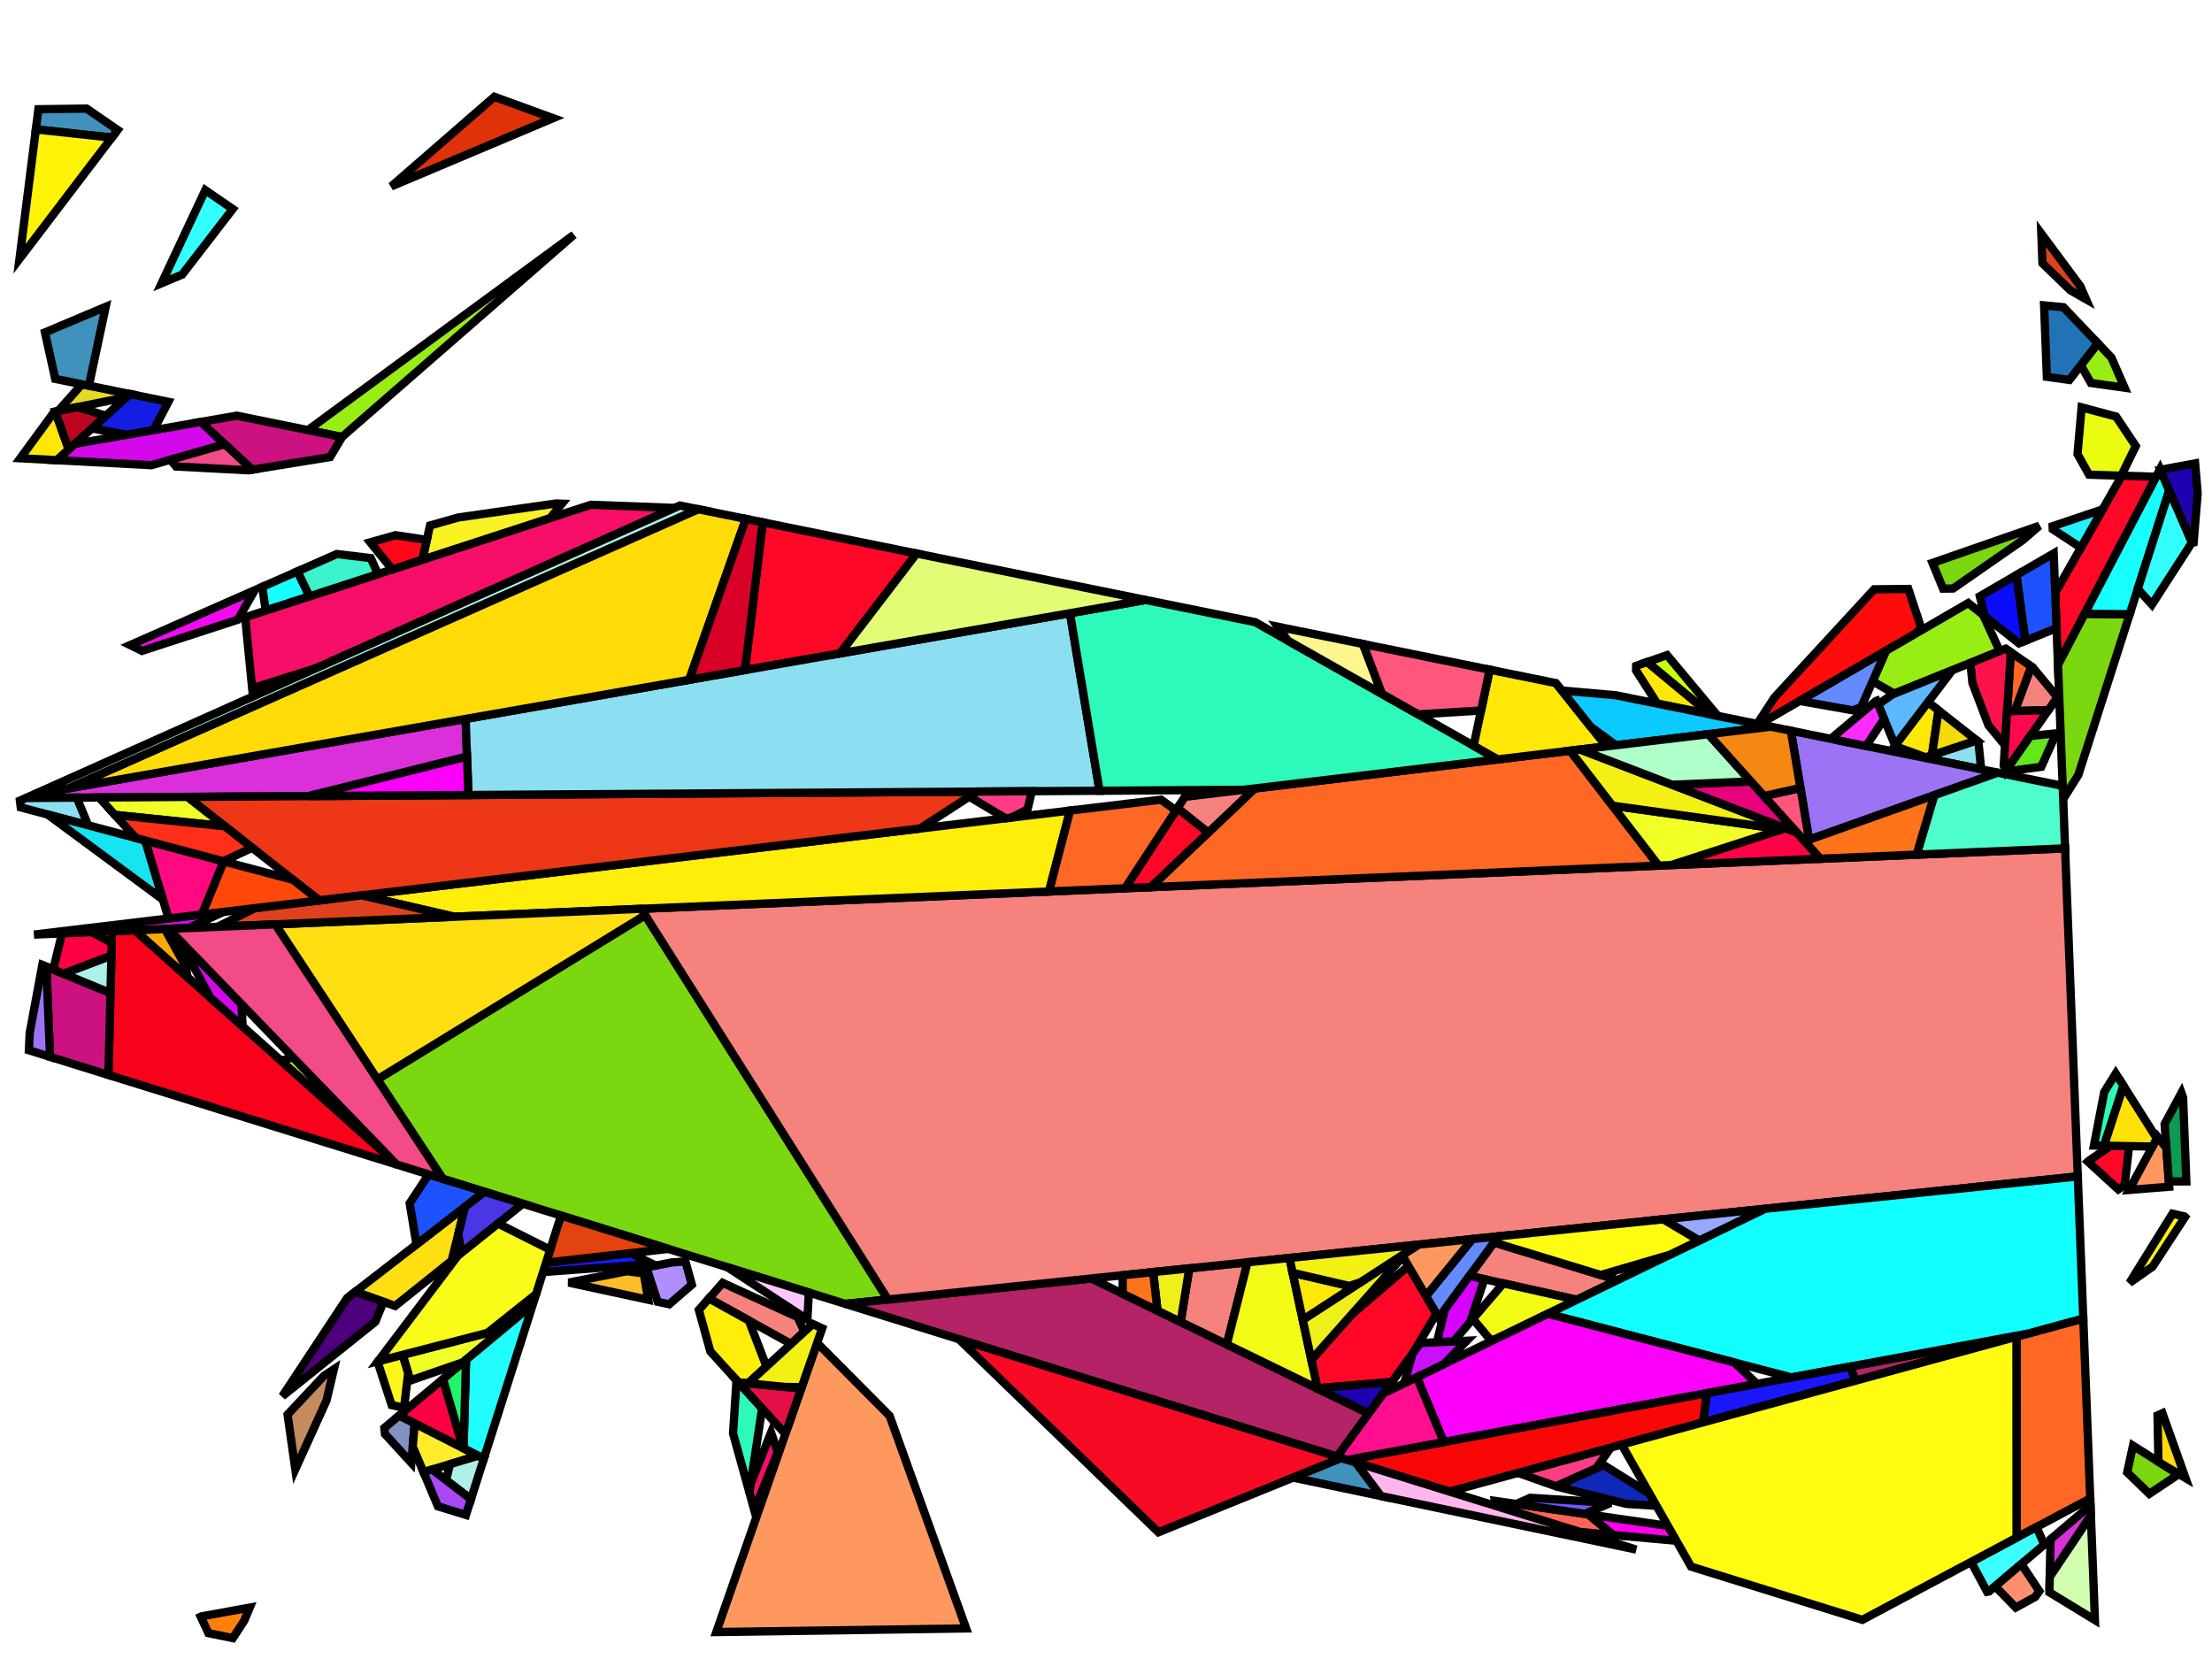 <?xml version="1.0" encoding="iso-8859-1" standalone="no"?>
<!DOCTYPE svg PUBLIC "-//W3C//DTD SVG 1.0//EN" "http://www.w3.org/TR/2001/REC-SVG-20010904/DTD/svg10.dtd">
<svg xmlns="http://www.w3.org/2000/svg" width="800" height="600">
<path style="fill:rgb(0, 0, 0);fill-opacity:0.0;fill-rule:evenodd;stroke:rgb(0, 0, 0);stroke-width:0.0;" d="M 0, 600 L 800, 600 L 800, 0 L 0, 0 z "/>
<path style="fill:rgb(123, 215, 15);fill-opacity:1.0;fill-rule:evenodd;stroke:rgb(0, 0, 0);stroke-width:3.0;" d="M 770.228, 222.147 L 751.651, 280.268 L 746.18, 289.013 L 744.299, 240.353 L 753.881, 221.997 z "/>
<path style="fill:rgb(123, 215, 15);fill-opacity:1.0;fill-rule:evenodd;stroke:rgb(0, 0, 0);stroke-width:3.0;" d="M 321.149, 469.983 L 305.748, 471.576 L 160.152, 426.347 L 136.476, 390.378 L 233.342, 330.966 z "/>
<path style="fill:rgb(123, 215, 15);fill-opacity:1.0;fill-rule:evenodd;stroke:rgb(0, 0, 0);stroke-width:3.0;" d="M 787.865, 533.233 L 777.33, 540.261 L 769.332, 532.511 L 771.426, 522.836 z "/>
<path style="fill:rgb(123, 215, 15);fill-opacity:1.0;fill-rule:evenodd;stroke:rgb(0, 0, 0);stroke-width:3.0;" d="M 731.621, 195.295 L 706.374, 212.844 L 702.731, 212.881 L 698.903, 203.587 L 737.523, 190.17 z "/>
<path style="fill:rgb(179, 35, 102);fill-opacity:1.0;fill-rule:evenodd;stroke:rgb(0, 0, 0);stroke-width:3.0;" d="M 702.417, 490.785 L 671.151, 499.326 L 668.995, 494.267 L 701.212, 488.284 z "/>
<path style="fill:rgb(179, 35, 102);fill-opacity:1.0;fill-rule:evenodd;stroke:rgb(0, 0, 0);stroke-width:3.0;" d="M 495.026, 511.206 L 483.593, 526.825 L 305.748, 471.576 L 394.704, 462.374 z "/>
<path style="fill:rgb(246, 130, 126);fill-opacity:1.0;fill-rule:evenodd;stroke:rgb(0, 0, 0);stroke-width:3.0;" d="M 584.975, 462.968 L 570.279, 470.082 L 531.457, 461.437 L 540.305, 449.35 z "/>
<path style="fill:rgb(246, 130, 126);fill-opacity:1.0;fill-rule:evenodd;stroke:rgb(0, 0, 0);stroke-width:3.0;" d="M 443.689, 486.218 L 426.991, 478.09 L 430.13, 458.709 L 451.182, 456.532 z "/>
<path style="fill:rgb(246, 130, 126);fill-opacity:1.0;fill-rule:evenodd;stroke:rgb(0, 0, 0);stroke-width:3.0;" d="M 288.466, 476.346 L 290.905, 481.631 L 286.095, 486.044 L 256.394, 469.6 L 261.357, 463.972 z "/>
<path style="fill:rgb(246, 130, 126);fill-opacity:1.0;fill-rule:evenodd;stroke:rgb(0, 0, 0);stroke-width:3.0;" d="M 436.99, 301.168 L 425.845, 292.277 L 428.524, 288.182 L 453.869, 285.149 z "/>
<path style="fill:rgb(246, 130, 126);fill-opacity:1.0;fill-rule:evenodd;stroke:rgb(0, 0, 0);stroke-width:3.0;" d="M 735.17, 241.404 L 744.089, 252.155 L 740.824, 256.819 L 728.639, 257.172 L 734.615, 241.019 z "/>
<path style="fill:rgb(246, 130, 126);fill-opacity:1.0;fill-rule:evenodd;stroke:rgb(0, 0, 0);stroke-width:3.0;" d="M 751.458, 425.468 L 321.149, 469.983 L 231.899, 328.681 L 746.869, 306.816 z "/>
<path style="fill:rgb(255, 11, 11);fill-opacity:1.0;fill-rule:evenodd;stroke:rgb(0, 0, 0);stroke-width:3.0;" d="M 694.871, 227.202 L 692.279, 229.452 L 636.288, 261.971 L 635.526, 261.816 L 641.72, 252.291 L 677.818, 213.133 L 690.167, 213.008 z "/>
<path style="fill:rgb(23, 255, 255);fill-opacity:1.0;fill-rule:evenodd;stroke:rgb(0, 0, 0);stroke-width:3.0;" d="M 111.935, 215.686 L 96.089, 220.842 L 94.872, 212.24 L 107.589, 206.637 z "/>
<path style="fill:rgb(23, 255, 255);fill-opacity:1.0;fill-rule:evenodd;stroke:rgb(0, 0, 0);stroke-width:3.0;" d="M 784.552, 177.332 L 770.228, 222.147 L 753.881, 221.997 L 781.205, 169.652 z "/>
<path style="fill:rgb(255, 8, 40);fill-opacity:1.0;fill-rule:evenodd;stroke:rgb(0, 0, 0);stroke-width:3.0;" d="M 436.99, 301.168 L 416.25, 320.853 L 406.886, 321.251 L 425.845, 292.277 z "/>
<path style="fill:rgb(255, 8, 40);fill-opacity:1.0;fill-rule:evenodd;stroke:rgb(0, 0, 0);stroke-width:3.0;" d="M 770.01, 414.515 L 768.399, 428.671 L 766.097, 430.156 L 755.11, 420.111 L 755.419, 419.821 L 763.337, 414.4 z "/>
<path style="fill:rgb(255, 8, 40);fill-opacity:1.0;fill-rule:evenodd;stroke:rgb(0, 0, 0);stroke-width:3.0;" d="M 331.495, 200.18 L 303.835, 236.312 L 269.43, 242.329 L 275.863, 188.902 z "/>
<path style="fill:rgb(255, 8, 40);fill-opacity:1.0;fill-rule:evenodd;stroke:rgb(0, 0, 0);stroke-width:3.0;" d="M 519.489, 475.113 L 511.148, 489.182 L 503.37, 499.808 L 476.467, 502.086 L 474.263, 491.817 L 488.714, 475.543 L 509.361, 457.841 z "/>
<path style="fill:rgb(255, 8, 40);fill-opacity:1.0;fill-rule:evenodd;stroke:rgb(0, 0, 0);stroke-width:3.0;" d="M 779.757, 172.428 L 744.299, 240.353 L 743.296, 214.419 L 767.36, 172.045 z "/>
<path style="fill:rgb(152, 237, 21);fill-opacity:1.0;fill-rule:evenodd;stroke:rgb(0, 0, 0);stroke-width:3.0;" d="M 763.631, 129.322 L 768.378, 140.215 L 756.191, 138.508 L 752.555, 132.086 L 758.704, 124.15 z "/>
<path style="fill:rgb(152, 237, 21);fill-opacity:1.0;fill-rule:evenodd;stroke:rgb(0, 0, 0);stroke-width:3.0;" d="M 123.675, 158.05 L 111.362, 155.553 L 207.562, 84.909 z "/>
<path style="fill:rgb(152, 237, 21);fill-opacity:1.0;fill-rule:evenodd;stroke:rgb(0, 0, 0);stroke-width:3.0;" d="M 717.195, 222.35 L 723.227, 235.476 L 685.084, 250.875 L 677.245, 246.405 L 682.099, 235.364 L 711.835, 218.095 z "/>
<path style="fill:rgb(246, 14, 105);fill-opacity:1.0;fill-rule:evenodd;stroke:rgb(0, 0, 0);stroke-width:3.0;" d="M 281.28, 525.151 L 272.804, 546.184 L 271.027, 539.767 L 271.502, 536.622 L 278.866, 518.103 z "/>
<path style="fill:rgb(246, 14, 105);fill-opacity:1.0;fill-rule:evenodd;stroke:rgb(0, 0, 0);stroke-width:3.0;" d="M 243.939, 183.704 L 114.839, 241.435 L 91.195, 248.961 L 88.674, 223.255 L 213.725, 182.563 z "/>
<path style="fill:rgb(19, 30, 228);fill-opacity:1.0;fill-rule:evenodd;stroke:rgb(0, 0, 0);stroke-width:3.0;" d="M 60.892, 145.322 L 55.538, 155.572 L 45.907, 157.249 L 33.206, 154.96 L 46.981, 142.502 z "/>
<path style="fill:rgb(34, 115, 182);fill-opacity:1.0;fill-rule:evenodd;stroke:rgb(0, 0, 0);stroke-width:3.0;" d="M 746.282, 111.11 L 758.704, 124.15 L 748.421, 137.421 L 740.274, 136.28 L 739.275, 110.455 z "/>
<path style="fill:rgb(100, 138, 255);fill-opacity:1.0;fill-rule:evenodd;stroke:rgb(0, 0, 0);stroke-width:3.0;" d="M 520.36, 476.597 L 515.731, 468.704 L 532.488, 448.121 L 541.919, 447.145 z "/>
<path style="fill:rgb(100, 138, 255);fill-opacity:1.0;fill-rule:evenodd;stroke:rgb(0, 0, 0);stroke-width:3.0;" d="M 673.163, 255.688 L 670.133, 256.911 L 650.886, 253.492 L 682.099, 235.364 z "/>
<path style="fill:rgb(209, 255, 175);fill-opacity:1.0;fill-rule:evenodd;stroke:rgb(0, 0, 0);stroke-width:3.0;" d="M 757.663, 585.923 L 741.197, 575.88 L 741.317, 570.207 L 756.197, 548.002 z "/>
<path style="fill:rgb(220, 47, 220);fill-opacity:1.0;fill-rule:evenodd;stroke:rgb(0, 0, 0);stroke-width:3.0;" d="M 168.899, 273.638 L 111.72, 287.912 L 9.361, 288.601 L 12.247, 287.311 L 168.393, 260.001 z "/>
<path style="fill:rgb(220, 47, 220);fill-opacity:1.0;fill-rule:evenodd;stroke:rgb(0, 0, 0);stroke-width:3.0;" d="M 756.197, 548.002 L 741.317, 570.207 L 741.602, 556.694 L 756.058, 544.417 z "/>
<path style="fill:rgb(255, 237, 10);fill-opacity:1.0;fill-rule:evenodd;stroke:rgb(0, 0, 0);stroke-width:3.0;" d="M 270.827, 477.591 L 277.203, 494.201 L 270.539, 500.315 L 267.107, 499.987 L 256.903, 488.764 L 252.743, 473.741 L 256.394, 469.6 z "/>
<path style="fill:rgb(255, 237, 10);fill-opacity:1.0;fill-rule:evenodd;stroke:rgb(0, 0, 0);stroke-width:3.0;" d="M 379.397, 322.418 L 164.291, 331.552 L 130.812, 323.819 L 386.995, 293.154 z "/>
<path style="fill:rgb(237, 55, 22);fill-opacity:1.0;fill-rule:evenodd;stroke:rgb(0, 0, 0);stroke-width:3.0;" d="M 332.735, 299.649 L 115.463, 325.657 L 67.765, 288.208 L 353.391, 286.285 z "/>
<path style="fill:rgb(255, 223, 18);fill-opacity:1.0;fill-rule:evenodd;stroke:rgb(0, 0, 0);stroke-width:3.0;" d="M 233.342, 330.966 L 136.476, 390.378 L 99.562, 334.3 L 231.899, 328.681 z "/>
<path style="fill:rgb(255, 223, 18);fill-opacity:1.0;fill-rule:evenodd;stroke:rgb(0, 0, 0);stroke-width:3.0;" d="M 163.352, 455.941 L 142.892, 472.318 L 128.481, 467.18 L 168.188, 436.476 z "/>
<path style="fill:rgb(249, 0, 27);fill-opacity:1.0;fill-rule:evenodd;stroke:rgb(0, 0, 0);stroke-width:3.0;" d="M 141.719, 419.396 L 143.413, 421.147 L 39.202, 388.773 L 40.508, 336.807 L 48.828, 336.454 z "/>
<path style="fill:rgb(255, 152, 95);fill-opacity:1.0;fill-rule:evenodd;stroke:rgb(0, 0, 0);stroke-width:3.0;" d="M 515.731, 468.704 L 507.093, 453.973 L 512.997, 450.137 L 532.488, 448.121 z "/>
<path style="fill:rgb(255, 152, 95);fill-opacity:1.0;fill-rule:evenodd;stroke:rgb(0, 0, 0);stroke-width:3.0;" d="M 321.735, 512.047 L 349.42, 588.945 L 259.07, 590.256 L 295.524, 485.677 z "/>
<path style="fill:rgb(255, 152, 95);fill-opacity:1.0;fill-rule:evenodd;stroke:rgb(0, 0, 0);stroke-width:3.0;" d="M 783.504, 415.197 L 784.531, 429.194 L 770.023, 430.348 L 780.344, 411.206 z "/>
<path style="fill:rgb(243, 252, 22);fill-opacity:1.0;fill-rule:evenodd;stroke:rgb(0, 0, 0);stroke-width:3.0;" d="M 570.279, 470.082 L 540.69, 484.403 L 538.954, 484.489 L 532.674, 476.998 L 543.684, 464.159 z "/>
<path style="fill:rgb(243, 252, 22);fill-opacity:1.0;fill-rule:evenodd;stroke:rgb(0, 0, 0);stroke-width:3.0;" d="M 476.488, 502.182 L 443.689, 486.218 L 451.182, 456.532 L 466.353, 454.962 z "/>
<path style="fill:rgb(92, 184, 255);fill-opacity:1.0;fill-rule:evenodd;stroke:rgb(0, 0, 0);stroke-width:3.0;" d="M 685.409, 269.654 L 679.232, 254.778 L 684.388, 251.156 L 706.057, 242.408 z "/>
<path style="fill:rgb(140, 223, 240);fill-opacity:1.0;fill-rule:evenodd;stroke:rgb(0, 0, 0);stroke-width:3.0;" d="M 31.891, 298.483 L 7.503, 291.993 L 7.203, 289.566 L 9.361, 288.601 L 27.761, 288.477 z "/>
<path style="fill:rgb(140, 223, 240);fill-opacity:1.0;fill-rule:evenodd;stroke:rgb(0, 0, 0);stroke-width:3.0;" d="M 397.668, 285.987 L 169.415, 287.524 L 168.393, 260.001 L 386.971, 221.771 z "/>
<path style="fill:rgb(140, 223, 240);fill-opacity:1.0;fill-rule:evenodd;stroke:rgb(0, 0, 0);stroke-width:3.0;" d="M 715.514, 268.271 L 716.523, 278.237 L 695.895, 274.055 L 714.885, 267.776 z "/>
<path style="fill:rgb(223, 65, 30);fill-opacity:1.0;fill-rule:evenodd;stroke:rgb(0, 0, 0);stroke-width:3.0;" d="M 164.291, 331.552 L 78.663, 335.187 L 92.182, 328.444 L 130.812, 323.819 z "/>
<path style="fill:rgb(223, 65, 30);fill-opacity:1.0;fill-rule:evenodd;stroke:rgb(0, 0, 0);stroke-width:3.0;" d="M 752.394, 103.535 L 754.436, 108.221 L 748.772, 105.004 L 738.686, 95.223 L 738.271, 84.509 z "/>
<path style="fill:rgb(255, 103, 37);fill-opacity:1.0;fill-rule:evenodd;stroke:rgb(0, 0, 0);stroke-width:3.0;" d="M 425.31, 293.095 L 406.886, 321.251 L 379.397, 322.418 L 386.995, 293.154 L 419.895, 289.215 z "/>
<path style="fill:rgb(255, 103, 37);fill-opacity:1.0;fill-rule:evenodd;stroke:rgb(0, 0, 0);stroke-width:3.0;" d="M 755.962, 541.927 L 729.307, 556.128 L 729.278, 483.447 L 753.445, 476.846 z "/>
<path style="fill:rgb(255, 103, 37);fill-opacity:1.0;fill-rule:evenodd;stroke:rgb(0, 0, 0);stroke-width:3.0;" d="M 734.615, 241.019 L 728.639, 257.172 L 725.894, 257.252 L 727.224, 235.901 z "/>
<path style="fill:rgb(255, 103, 37);fill-opacity:1.0;fill-rule:evenodd;stroke:rgb(0, 0, 0);stroke-width:3.0;" d="M 599.869, 313.057 L 416.25, 320.853 L 453.869, 285.149 L 567.866, 271.503 z "/>
<path style="fill:rgb(45, 249, 187);fill-opacity:1.0;fill-rule:evenodd;stroke:rgb(0, 0, 0);stroke-width:3.0;" d="M 275.624, 509.353 L 271.027, 539.767 L 265.12, 518.436 L 266.371, 499.177 z "/>
<path style="fill:rgb(45, 249, 187);fill-opacity:1.0;fill-rule:evenodd;stroke:rgb(0, 0, 0);stroke-width:3.0;" d="M 767.989, 392.686 L 760.95, 414.358 L 757.301, 414.295 L 761.037, 394.906 L 765.186, 388.26 z "/>
<path style="fill:rgb(45, 249, 187);fill-opacity:1.0;fill-rule:evenodd;stroke:rgb(0, 0, 0);stroke-width:3.0;" d="M 453.927, 225.001 L 541.676, 274.638 L 449.798, 285.636 L 397.668, 285.987 L 386.971, 221.771 L 414.363, 216.98 z "/>
<path style="fill:rgb(78, 0, 124);fill-opacity:1.0;fill-rule:evenodd;stroke:rgb(0, 0, 0);stroke-width:3.0;" d="M 138.694, 470.821 L 135.747, 478.037 L 102.107, 504.964 L 125.55, 469.446 L 128.481, 467.18 z "/>
<path style="fill:rgb(212, 8, 234);fill-opacity:1.0;fill-rule:evenodd;stroke:rgb(0, 0, 0);stroke-width:3.0;" d="M 81.327, 160.665 L 54.739, 168.239 L 20.521, 166.432 L 27.043, 160.534 L 72.663, 152.589 z "/>
<path style="fill:rgb(212, 8, 234);fill-opacity:1.0;fill-rule:evenodd;stroke:rgb(0, 0, 0);stroke-width:3.0;" d="M 68.208, 335.631 L 12.309, 338.005 L 80.865, 329.798 z "/>
<path style="fill:rgb(212, 8, 234);fill-opacity:1.0;fill-rule:evenodd;stroke:rgb(0, 0, 0);stroke-width:3.0;" d="M 87.315, 363.144 L 87.757, 371.214 L 76.002, 360.717 L 64.824, 339.89 z "/>
<path style="fill:rgb(130, 146, 194);fill-opacity:1.0;fill-rule:evenodd;stroke:rgb(0, 0, 0);stroke-width:3.0;" d="M 149.993, 514.775 L 148.764, 529.056 L 139.222, 518.624 L 138.996, 516.43 L 144.401, 511.927 z "/>
<path style="fill:rgb(217, 1, 255);fill-opacity:1.0;fill-rule:evenodd;stroke:rgb(0, 0, 0);stroke-width:3.0;" d="M 536.849, 462.637 L 531.671, 478.167 L 525.689, 485.143 L 519.679, 485.439 L 522.545, 473.612 L 531.457, 461.437 z "/>
<path style="fill:rgb(204, 18, 128);fill-opacity:1.0;fill-rule:evenodd;stroke:rgb(0, 0, 0);stroke-width:3.0;" d="M 39.947, 359.141 L 39.202, 388.773 L 18.102, 382.218 L 16.764, 349.604 z "/>
<path style="fill:rgb(204, 18, 128);fill-opacity:1.0;fill-rule:evenodd;stroke:rgb(0, 0, 0);stroke-width:3.0;" d="M 123.703, 158.055 L 119.384, 165.292 L 91.193, 169.861 L 72.663, 152.589 L 85.615, 150.334 z "/>
<path style="fill:rgb(255, 0, 237);fill-opacity:1.0;fill-rule:evenodd;stroke:rgb(0, 0, 0);stroke-width:3.0;" d="M 603.217, 551.854 L 606.287, 557.252 L 583.37, 555.147 L 574.355, 547.686 z "/>
<path style="fill:rgb(16, 39, 184);fill-opacity:1.0;fill-rule:evenodd;stroke:rgb(0, 0, 0);stroke-width:3.0;" d="M 596.592, 540.21 L 599.087, 544.596 L 588.179, 543.904 L 565.096, 538.159 L 567.346, 535.449 L 579.92, 529.808 z "/>
<path style="fill:rgb(228, 15, 70);fill-opacity:1.0;fill-rule:evenodd;stroke:rgb(0, 0, 0);stroke-width:3.0;" d="M 289.78, 502.155 L 284.865, 516.254 L 283.954, 518.515 L 267.107, 499.987 z "/>
<path style="fill:rgb(61, 255, 255);fill-opacity:1.0;fill-rule:evenodd;stroke:rgb(0, 0, 0);stroke-width:3.0;" d="M 739.36, 558.599 L 719.389, 575.559 L 718.665, 575.688 L 712.879, 564.881 L 736.498, 552.297 z "/>
<path style="fill:rgb(17, 255, 255);fill-opacity:1.0;fill-rule:evenodd;stroke:rgb(0, 0, 0);stroke-width:3.0;" d="M 753.445, 476.846 L 733.576, 482.273 L 647.946, 498.176 L 559.797, 475.155 L 638.255, 437.179 L 751.458, 425.468 z "/>
<path style="fill:rgb(255, 2, 70);fill-opacity:1.0;fill-rule:evenodd;stroke:rgb(0, 0, 0);stroke-width:3.0;" d="M 649.896, 301.134 L 658.387, 310.572 L 604.371, 312.866 L 645.672, 299.514 z "/>
<path style="fill:rgb(255, 98, 89);fill-opacity:1.0;fill-rule:evenodd;stroke:rgb(0, 0, 0);stroke-width:3.0;" d="M 574.355, 547.686 L 583.37, 555.147 L 571.15, 554.024 L 541.067, 544.679 L 540.692, 542.825 z "/>
<path style="fill:rgb(255, 72, 10);fill-opacity:1.0;fill-rule:evenodd;stroke:rgb(0, 0, 0);stroke-width:3.0;" d="M 105.96, 318.195 L 115.463, 325.657 L 72.982, 330.742 L 80.881, 311.521 z "/>
<path style="fill:rgb(255, 9, 128);fill-opacity:1.0;fill-rule:evenodd;stroke:rgb(0, 0, 0);stroke-width:3.0;" d="M 80.881, 311.521 L 72.982, 330.742 L 60.958, 332.181 L 52.48, 303.963 z "/>
<path style="fill:rgb(29, 83, 255);fill-opacity:1.0;fill-rule:evenodd;stroke:rgb(0, 0, 0);stroke-width:3.0;" d="M 743.789, 227.174 L 732.47, 231.744 L 729.267, 207.97 L 742.743, 200.144 z "/>
<path style="fill:rgb(29, 83, 255);fill-opacity:1.0;fill-rule:evenodd;stroke:rgb(0, 0, 0);stroke-width:3.0;" d="M 175.23, 431.031 L 150.612, 450.067 L 148.172, 435.173 L 155.045, 424.76 z "/>
<path style="fill:rgb(237, 240, 27);fill-opacity:1.0;fill-rule:evenodd;stroke:rgb(0, 0, 0);stroke-width:3.0;" d="M 507.401, 454.499 L 474.263, 491.817 L 471.152, 477.323 L 507.093, 453.973 z "/>
<path style="fill:rgb(237, 240, 27);fill-opacity:1.0;fill-rule:evenodd;stroke:rgb(0, 0, 0);stroke-width:3.0;" d="M 426.991, 478.09 L 418.621, 474.016 L 417.059, 460.062 L 430.13, 458.709 z "/>
<path style="fill:rgb(255, 231, 6);fill-opacity:1.0;fill-rule:evenodd;stroke:rgb(0, 0, 0);stroke-width:3.0;" d="M 562.731, 247.058 L 580.94, 269.938 L 541.676, 274.638 L 532.958, 269.706 L 538.76, 242.199 z "/>
<path style="fill:rgb(255, 231, 6);fill-opacity:1.0;fill-rule:evenodd;stroke:rgb(0, 0, 0);stroke-width:3.0;" d="M 489.458, 465.43 L 471.152, 477.323 L 467.508, 460.34 z "/>
<path style="fill:rgb(255, 231, 6);fill-opacity:1.0;fill-rule:evenodd;stroke:rgb(0, 0, 0);stroke-width:3.0;" d="M 618.633, 258.391 L 599.375, 254.487 L 591.701, 242.463 L 591.74, 240.817 L 595.748, 239.425 z "/>
<path style="fill:rgb(255, 231, 6);fill-opacity:1.0;fill-rule:evenodd;stroke:rgb(0, 0, 0);stroke-width:3.0;" d="M 701.096, 256.926 L 698.721, 273.12 L 696.413, 273.883 L 685.268, 269.839 L 697.311, 253.948 z "/>
<path style="fill:rgb(255, 231, 6);fill-opacity:1.0;fill-rule:evenodd;stroke:rgb(0, 0, 0);stroke-width:3.0;" d="M 24.852, 162.516 L 20.521, 166.432 L 7.33, 165.736 L 19.649, 148.919 L 19.998, 148.848 z "/>
<path style="fill:rgb(252, 0, 252);fill-opacity:1.0;fill-rule:evenodd;stroke:rgb(0, 0, 0);stroke-width:3.0;" d="M 627.283, 492.78 L 635.45, 500.497 L 522.181, 521.532 L 512.399, 498.097 L 559.797, 475.155 z "/>
<path style="fill:rgb(252, 0, 252);fill-opacity:1.0;fill-rule:evenodd;stroke:rgb(0, 0, 0);stroke-width:3.0;" d="M 169.415, 287.524 L 111.72, 287.912 L 168.899, 273.638 z "/>
<path style="fill:rgb(255, 237, 44);fill-opacity:1.0;fill-rule:evenodd;stroke:rgb(0, 0, 0);stroke-width:3.0;" d="M 172.976, 526.479 L 153.157, 532.403 L 149.27, 523.182 L 149.993, 514.775 z "/>
<path style="fill:rgb(243, 9, 240);fill-opacity:1.0;fill-rule:evenodd;stroke:rgb(0, 0, 0);stroke-width:3.0;" d="M 86.004, 224.123 L 51.356, 235.398 L 47.083, 233.298 L 92.141, 213.444 z "/>
<path style="fill:rgb(240, 255, 37);fill-opacity:1.0;fill-rule:evenodd;stroke:rgb(0, 0, 0);stroke-width:3.0;" d="M 644.454, 299.908 L 604.371, 312.866 L 599.869, 313.057 L 583.176, 291.381 z "/>
<path style="fill:rgb(240, 255, 37);fill-opacity:1.0;fill-rule:evenodd;stroke:rgb(0, 0, 0);stroke-width:3.0;" d="M 81.291, 298.828 L 41.562, 294.729 L 35.818, 288.423 L 67.765, 288.208 z "/>
<path style="fill:rgb(240, 255, 37);fill-opacity:1.0;fill-rule:evenodd;stroke:rgb(0, 0, 0);stroke-width:3.0;" d="M 167.543, 492.648 L 148.418, 499.265 L 145.586, 490.003 L 182.048, 480.565 z "/>
<path style="fill:rgb(255, 220, 8);fill-opacity:1.0;fill-rule:evenodd;stroke:rgb(0, 0, 0);stroke-width:3.0;" d="M 790.408, 534.537 L 783.348, 530.376 L 780.617, 528.649 L 780.307, 511.895 L 782.07, 511.101 z "/>
<path style="fill:rgb(255, 220, 8);fill-opacity:1.0;fill-rule:evenodd;stroke:rgb(0, 0, 0);stroke-width:3.0;" d="M 269.737, 187.66 L 249.274, 245.854 L 24.763, 285.122 L 252.463, 184.158 z "/>
<path style="fill:rgb(172, 240, 231);fill-opacity:1.0;fill-rule:evenodd;stroke:rgb(0, 0, 0);stroke-width:3.0;" d="M 39.947, 359.141 L 22.934, 352.142 L 40.287, 345.581 z "/>
<path style="fill:rgb(172, 240, 231);fill-opacity:1.0;fill-rule:evenodd;stroke:rgb(0, 0, 0);stroke-width:3.0;" d="M 174.997, 527.508 L 170.329, 542.206 L 161.331, 535.314 L 162.742, 529.538 L 172.976, 526.479 z "/>
<path style="fill:rgb(172, 240, 231);fill-opacity:1.0;fill-rule:evenodd;stroke:rgb(0, 0, 0);stroke-width:3.0;" d="M 252.463, 184.158 L 24.763, 285.122 L 12.247, 287.311 L 245.899, 182.828 z "/>
<path style="fill:rgb(228, 217, 37);fill-opacity:1.0;fill-rule:evenodd;stroke:rgb(0, 0, 0);stroke-width:3.0;" d="M 46.981, 142.502 L 45.69, 143.67 L 20.991, 148.648 L 29.625, 138.983 z "/>
<path style="fill:rgb(11, 12, 249);fill-opacity:1.0;fill-rule:evenodd;stroke:rgb(0, 0, 0);stroke-width:3.0;" d="M 732.47, 231.744 L 730.189, 232.665 L 717.801, 222.831 L 716.038, 215.653 L 729.267, 207.97 z "/>
<path style="fill:rgb(204, 16, 255);fill-opacity:1.0;fill-rule:evenodd;stroke:rgb(0, 0, 0);stroke-width:3.0;" d="M 522.13, 493.387 L 507.814, 500.317 L 510.867, 489.565 L 513.671, 485.735 L 530.474, 484.907 z "/>
<path style="fill:rgb(157, 115, 246);fill-opacity:1.0;fill-rule:evenodd;stroke:rgb(0, 0, 0);stroke-width:3.0;" d="M 722.497, 279.448 L 654.291, 303.685 L 647.684, 264.281 z "/>
<path style="fill:rgb(157, 115, 246);fill-opacity:1.0;fill-rule:evenodd;stroke:rgb(0, 0, 0);stroke-width:3.0;" d="M 16.764, 349.604 L 18.102, 382.218 L 10.454, 379.843 L 10.75, 373.562 L 15.305, 349.004 z "/>
<path style="fill:rgb(52, 255, 255);fill-opacity:1.0;fill-rule:evenodd;stroke:rgb(0, 0, 0);stroke-width:3.0;" d="M 792.762, 196.172 L 778.271, 218.655 L 773.145, 213.021 L 784.552, 177.332 z "/>
<path style="fill:rgb(52, 255, 255);fill-opacity:1.0;fill-rule:evenodd;stroke:rgb(0, 0, 0);stroke-width:3.0;" d="M 84.172, 75.584 L 65.881, 99.303 L 58.459, 102.432 L 74.248, 68.767 z "/>
<path style="fill:rgb(12, 202, 255);fill-opacity:1.0;fill-rule:evenodd;stroke:rgb(0, 0, 0);stroke-width:3.0;" d="M 584.428, 251.457 L 640.45, 262.814 L 584.412, 269.522 L 575.262, 262.804 L 564.863, 249.737 z "/>
<path style="fill:rgb(30, 2, 177);fill-opacity:1.0;fill-rule:evenodd;stroke:rgb(0, 0, 0);stroke-width:3.0;" d="M 495.026, 511.206 L 476.488, 502.182 L 476.467, 502.086 L 503.37, 499.808 z "/>
<path style="fill:rgb(30, 2, 177);fill-opacity:1.0;fill-rule:evenodd;stroke:rgb(0, 0, 0);stroke-width:3.0;" d="M 794.813, 178.409 L 793.262, 197.321 L 781.32, 169.916 L 793.898, 167.588 z "/>
<path style="fill:rgb(255, 243, 8);fill-opacity:1.0;fill-rule:evenodd;stroke:rgb(0, 0, 0);stroke-width:3.0;" d="M 790.046, 439.951 L 790.24, 440.131 L 778.52, 458.086 L 770.17, 463.969 L 785.707, 438.957 z "/>
<path style="fill:rgb(202, 255, 10);fill-opacity:1.0;fill-rule:evenodd;stroke:rgb(0, 0, 0);stroke-width:3.0;" d="M 621.269, 258.926 L 618.633, 258.391 L 595.748, 239.425 L 602.918, 236.934 z "/>
<path style="fill:rgb(202, 255, 10);fill-opacity:1.0;fill-rule:evenodd;stroke:rgb(0, 0, 0);stroke-width:3.0;" d="M 141.719, 419.396 L 101.612, 383.585 L 105.978, 382.44 z "/>
<path style="fill:rgb(226, 252, 117);fill-opacity:1.0;fill-rule:evenodd;stroke:rgb(0, 0, 0);stroke-width:3.0;" d="M 414.363, 216.98 L 303.835, 236.312 L 331.495, 200.18 z "/>
<path style="fill:rgb(255, 60, 134);fill-opacity:1.0;fill-rule:evenodd;stroke:rgb(0, 0, 0);stroke-width:3.0;" d="M 371.618, 292.771 L 365.65, 295.709 L 363.671, 295.946 L 350.531, 288.136 L 353.391, 286.285 L 373.176, 286.152 z "/>
<path style="fill:rgb(255, 60, 134);fill-opacity:1.0;fill-rule:evenodd;stroke:rgb(0, 0, 0);stroke-width:3.0;" d="M 577.312, 530.978 L 562.712, 537.527 L 549.008, 532.691 L 582.59, 523.518 z "/>
<path style="fill:rgb(255, 142, 110);fill-opacity:1.0;fill-rule:evenodd;stroke:rgb(0, 0, 0);stroke-width:3.0;" d="M 737.546, 575.437 L 736.02, 577.585 L 729.039, 581.389 L 721.562, 573.713 L 731.051, 565.655 z "/>
<path style="fill:rgb(243, 74, 136);fill-opacity:1.0;fill-rule:evenodd;stroke:rgb(0, 0, 0);stroke-width:3.0;" d="M 91.193, 169.861 L 89.788, 170.089 L 63.658, 168.71 L 61.634, 166.275 L 81.327, 160.665 z "/>
<path style="fill:rgb(243, 74, 136);fill-opacity:1.0;fill-rule:evenodd;stroke:rgb(0, 0, 0);stroke-width:3.0;" d="M 160.152, 426.347 L 143.413, 421.147 L 61.002, 335.937 L 99.562, 334.3 z "/>
<path style="fill:rgb(252, 19, 75);fill-opacity:1.0;fill-rule:evenodd;stroke:rgb(0, 0, 0);stroke-width:3.0;" d="M 727.224, 235.901 L 725.129, 269.547 L 719.142, 262.286 L 713.365, 247.056 L 712.625, 239.756 L 725.363, 234.613 z "/>
<path style="fill:rgb(26, 23, 255);fill-opacity:1.0;fill-rule:evenodd;stroke:rgb(0, 0, 0);stroke-width:3.0;" d="M 235.938, 457.105 L 196.419, 460.054 L 197.496, 456.663 L 228.058, 453.215 z "/>
<path style="fill:rgb(26, 23, 255);fill-opacity:1.0;fill-rule:evenodd;stroke:rgb(0, 0, 0);stroke-width:3.0;" d="M 671.151, 499.326 L 615.965, 514.401 L 617.247, 503.877 L 668.995, 494.267 z "/>
<path style="fill:rgb(249, 7, 7);fill-opacity:1.0;fill-rule:evenodd;stroke:rgb(0, 0, 0);stroke-width:3.0;" d="M 615.965, 514.401 L 524.249, 539.454 L 487.369, 527.997 L 617.247, 503.877 z "/>
<path style="fill:rgb(79, 252, 204);fill-opacity:1.0;fill-rule:evenodd;stroke:rgb(0, 0, 0);stroke-width:3.0;" d="M 745.995, 284.211 L 746.869, 306.816 L 693.162, 309.096 L 699.547, 287.603 L 722.497, 279.448 z "/>
<path style="fill:rgb(255, 115, 27);fill-opacity:1.0;fill-rule:evenodd;stroke:rgb(0, 0, 0);stroke-width:3.0;" d="M 418.621, 474.016 L 406.053, 467.898 L 406.034, 461.202 L 417.059, 460.062 z "/>
<path style="fill:rgb(255, 115, 27);fill-opacity:1.0;fill-rule:evenodd;stroke:rgb(0, 0, 0);stroke-width:3.0;" d="M 693.162, 309.096 L 658.387, 310.572 L 652.7, 304.25 L 699.547, 287.603 z "/>
<path style="fill:rgb(13, 154, 82);fill-opacity:1.0;fill-rule:evenodd;stroke:rgb(0, 0, 0);stroke-width:3.0;" d="M 789.544, 396.912 L 790.713, 427.27 L 784.391, 427.29 L 782.868, 406.526 L 788.945, 395.255 z "/>
<path style="fill:rgb(255, 8, 78);fill-opacity:1.0;fill-rule:evenodd;stroke:rgb(0, 0, 0);stroke-width:3.0;" d="M 725.417, 278.827 L 724.673, 276.867 L 725.894, 257.252 L 740.824, 256.819 z "/>
<path style="fill:rgb(243, 240, 20);fill-opacity:1.0;fill-rule:evenodd;stroke:rgb(0, 0, 0);stroke-width:3.0;" d="M 645.672, 299.514 L 644.454, 299.908 L 583.176, 291.381 L 567.866, 271.503 L 571.48, 271.07 z "/>
<path style="fill:rgb(243, 240, 20);fill-opacity:1.0;fill-rule:evenodd;stroke:rgb(0, 0, 0);stroke-width:3.0;" d="M 492.069, 463.734 L 487.957, 465.082 L 467.508, 460.34 L 466.353, 454.962 L 512.997, 450.137 z "/>
<path style="fill:rgb(243, 240, 20);fill-opacity:1.0;fill-rule:evenodd;stroke:rgb(0, 0, 0);stroke-width:3.0;" d="M 297.361, 480.406 L 289.932, 501.719 L 283.953, 501.597 L 270.539, 500.315 L 293.942, 478.845 z "/>
<path style="fill:rgb(33, 252, 252);fill-opacity:1.0;fill-rule:evenodd;stroke:rgb(0, 0, 0);stroke-width:3.0;" d="M 174.997, 527.508 L 167.642, 523.763 L 168.552, 491.808 L 192.732, 471.664 z "/>
<path style="fill:rgb(255, 246, 142);fill-opacity:1.0;fill-rule:evenodd;stroke:rgb(0, 0, 0);stroke-width:3.0;" d="M 492.961, 232.914 L 499.796, 250.947 L 465.815, 231.726 L 462.09, 226.656 z "/>
<path style="fill:rgb(217, 0, 39);fill-opacity:1.0;fill-rule:evenodd;stroke:rgb(0, 0, 0);stroke-width:3.0;" d="M 275.863, 188.902 L 269.43, 242.329 L 249.274, 245.854 L 269.737, 187.66 z "/>
<path style="fill:rgb(249, 243, 35);fill-opacity:1.0;fill-rule:evenodd;stroke:rgb(0, 0, 0);stroke-width:3.0;" d="M 203.228, 182.167 L 199.018, 187.349 L 152.76, 202.401 L 155.526, 190.04 L 165.792, 187.146 L 201.096, 182.087 z "/>
<path style="fill:rgb(35, 243, 255);fill-opacity:1.0;fill-rule:evenodd;stroke:rgb(0, 0, 0);stroke-width:3.0;" d="M 760.345, 184.398 L 752.579, 198.073 L 742.406, 191.425 L 742.363, 190.306 L 760.117, 184.333 z "/>
<path style="fill:rgb(74, 54, 228);fill-opacity:1.0;fill-rule:evenodd;stroke:rgb(0, 0, 0);stroke-width:3.0;" d="M 189.093, 435.337 L 166.863, 453.131 L 165.732, 446.36 L 168.188, 436.476 L 175.23, 431.031 z "/>
<path style="fill:rgb(249, 10, 36);fill-opacity:1.0;fill-rule:evenodd;stroke:rgb(0, 0, 0);stroke-width:3.0;" d="M 485.162, 527.312 L 418.959, 554.158 L 346.805, 484.331 z "/>
<path style="fill:rgb(226, 67, 15);fill-opacity:1.0;fill-rule:evenodd;stroke:rgb(0, 0, 0);stroke-width:3.0;" d="M 241.691, 451.677 L 197.496, 456.663 L 202.906, 439.628 z "/>
<path style="fill:rgb(255, 168, 6);fill-opacity:1.0;fill-rule:evenodd;stroke:rgb(0, 0, 0);stroke-width:3.0;" d="M 67.334, 349.926 L 67.805, 353.399 L 48.828, 336.454 L 59.654, 335.994 z "/>
<path style="fill:rgb(64, 146, 189);fill-opacity:1.0;fill-rule:evenodd;stroke:rgb(0, 0, 0);stroke-width:3.0;" d="M 490.353, 528.924 L 499.449, 541.068 L 467.671, 534.404 L 485.162, 527.312 z "/>
<path style="fill:rgb(64, 146, 189);fill-opacity:1.0;fill-rule:evenodd;stroke:rgb(0, 0, 0);stroke-width:3.0;" d="M 42.542, 46.99 L 40.422, 49.774 L 12.969, 46.795 L 13.89, 39.502 L 31.311, 39.275 z "/>
<path style="fill:rgb(64, 146, 189);fill-opacity:1.0;fill-rule:evenodd;stroke:rgb(0, 0, 0);stroke-width:3.0;" d="M 32.148, 139.495 L 19.973, 137.026 L 16.265, 120.224 L 38.22, 110.966 z "/>
<path style="fill:rgb(223, 50, 9);fill-opacity:1.0;fill-rule:evenodd;stroke:rgb(0, 0, 0);stroke-width:3.0;" d="M 200.035, 42.735 L 141.508, 67.413 L 178.793, 35.002 z "/>
<path style="fill:rgb(234, 252, 16);fill-opacity:1.0;fill-rule:evenodd;stroke:rgb(0, 0, 0);stroke-width:3.0;" d="M 765.297, 150.648 L 772.435, 161.335 L 767.577, 171.242 L 766.881, 172.03 L 755.529, 171.679 L 751.357, 164.23 L 752.846, 147.332 z "/>
<path style="fill:rgb(189, 5, 32);fill-opacity:1.0;fill-rule:evenodd;stroke:rgb(0, 0, 0);stroke-width:3.0;" d="M 38.294, 150.358 L 24.852, 162.516 L 19.998, 148.848 L 28.049, 147.225 z "/>
<path style="fill:rgb(197, 138, 94);fill-opacity:1.0;fill-rule:evenodd;stroke:rgb(0, 0, 0);stroke-width:3.0;" d="M 118.084, 506.506 L 106.804, 531.377 L 104.008, 511.591 L 117.098, 497.621 L 120.758, 495.205 z "/>
<path style="fill:rgb(255, 246, 25);fill-opacity:1.0;fill-rule:evenodd;stroke:rgb(0, 0, 0);stroke-width:3.0;" d="M 147.612, 496.628 L 146.143, 509.129 L 141.656, 508.169 L 136.57, 492.537 L 136.759, 492.287 L 145.586, 490.003 z "/>
<path style="fill:rgb(255, 6, 25);fill-opacity:1.0;fill-rule:evenodd;stroke:rgb(0, 0, 0);stroke-width:3.0;" d="M 154.359, 195.252 L 152.76, 202.401 L 141.849, 205.952 L 133.922, 196.13 L 143.034, 193.561 z "/>
<path style="fill:rgb(168, 72, 246);fill-opacity:1.0;fill-rule:evenodd;stroke:rgb(0, 0, 0);stroke-width:3.0;" d="M 170.329, 542.206 L 168.517, 547.909 L 158.372, 544.776 L 153.157, 532.403 L 156.304, 531.463 z "/>
<path style="fill:rgb(255, 252, 18);fill-opacity:1.0;fill-rule:evenodd;stroke:rgb(0, 0, 0);stroke-width:3.0;" d="M 614.577, 448.64 L 603.884, 453.815 L 578.923, 461.123 L 540.305, 449.35 L 541.919, 447.145 L 601.625, 440.968 z "/>
<path style="fill:rgb(255, 252, 18);fill-opacity:1.0;fill-rule:evenodd;stroke:rgb(0, 0, 0);stroke-width:3.0;" d="M 729.307, 556.128 L 673.549, 585.835 L 611.601, 566.59 L 586.489, 522.453 L 729.278, 483.447 z "/>
<path style="fill:rgb(255, 128, 10);fill-opacity:1.0;fill-rule:evenodd;stroke:rgb(0, 0, 0);stroke-width:3.0;" d="M 88.304, 586.191 L 84.204, 592.446 L 75.389, 590.643 L 72.603, 584.711 L 72.878, 584.583 L 90.319, 581.41 z "/>
<path style="fill:rgb(231, 1, 123);fill-opacity:1.0;fill-rule:evenodd;stroke:rgb(0, 0, 0);stroke-width:3.0;" d="M 649.896, 301.134 L 604.739, 283.821 L 633.221, 282.598 z "/>
<path style="fill:rgb(175, 255, 202);fill-opacity:1.0;fill-rule:evenodd;stroke:rgb(0, 0, 0);stroke-width:3.0;" d="M 633.221, 282.598 L 604.739, 283.821 L 571.48, 271.07 L 617.857, 265.519 z "/>
<path style="fill:rgb(255, 199, 255);fill-opacity:1.0;fill-rule:evenodd;stroke:rgb(0, 0, 0);stroke-width:3.0;" d="M 292.537, 467.472 L 291.991, 477.21 L 263.089, 458.324 z "/>
<path style="fill:rgb(59, 243, 204);fill-opacity:1.0;fill-rule:evenodd;stroke:rgb(0, 0, 0);stroke-width:3.0;" d="M 134.095, 201.853 L 136.698, 207.628 L 111.935, 215.686 L 107.589, 206.637 L 121.818, 200.367 z "/>
<path style="fill:rgb(252, 189, 40);fill-opacity:1.0;fill-rule:evenodd;stroke:rgb(0, 0, 0);stroke-width:3.0;" d="M 232.841, 460.543 L 234.448, 470.073 L 205.671, 463.868 L 226.675, 459.764 z "/>
<path style="fill:rgb(255, 86, 123);fill-opacity:1.0;fill-rule:evenodd;stroke:rgb(0, 0, 0);stroke-width:3.0;" d="M 654.291, 303.685 L 652.7, 304.25 L 637.996, 287.905 L 651.153, 284.973 z "/>
<path style="fill:rgb(255, 86, 123);fill-opacity:1.0;fill-rule:evenodd;stroke:rgb(0, 0, 0);stroke-width:3.0;" d="M 538.76, 242.199 L 535.647, 256.954 L 512.919, 258.371 L 499.796, 250.947 L 492.961, 232.914 z "/>
<path style="fill:rgb(107, 88, 255);fill-opacity:1.0;fill-rule:evenodd;stroke:rgb(0, 0, 0);stroke-width:3.0;" d="M 582.528, 543.545 L 573.158, 547.513 L 548.415, 543.94 L 553.415, 541.697 z "/>
<path style="fill:rgb(177, 142, 255);fill-opacity:1.0;fill-rule:evenodd;stroke:rgb(0, 0, 0);stroke-width:3.0;" d="M 250.219, 464.625 L 242.026, 471.708 L 237.855, 470.808 L 233.75, 458.382 L 242.966, 456.581 L 247.889, 456.214 z "/>
<path style="fill:rgb(243, 136, 19);fill-opacity:1.0;fill-rule:evenodd;stroke:rgb(0, 0, 0);stroke-width:3.0;" d="M 647.684, 264.281 L 651.153, 284.973 L 637.996, 287.905 L 617.857, 265.519 L 640.45, 262.814 z "/>
<path style="fill:rgb(150, 168, 255);fill-opacity:1.0;fill-rule:evenodd;stroke:rgb(0, 0, 0);stroke-width:3.0;" d="M 614.577, 448.64 L 601.625, 440.968 L 638.255, 437.179 z "/>
<path style="fill:rgb(243, 220, 8);fill-opacity:1.0;fill-rule:evenodd;stroke:rgb(0, 0, 0);stroke-width:3.0;" d="M 714.885, 267.776 L 698.721, 273.12 L 701.096, 256.926 z "/>
<path style="fill:rgb(97, 231, 26);fill-opacity:1.0;fill-rule:evenodd;stroke:rgb(0, 0, 0);stroke-width:3.0;" d="M 738.265, 277.322 L 725.498, 279.041 L 725.417, 278.827 L 734.272, 266.177 L 743.651, 265.212 z "/>
<path style="fill:rgb(255, 43, 255);fill-opacity:1.0;fill-rule:evenodd;stroke:rgb(0, 0, 0);stroke-width:3.0;" d="M 681.412, 260.028 L 674.898, 269.798 L 664.099, 267.609 L 662.682, 266.729 L 678.394, 253.576 L 678.684, 253.459 z "/>
<path style="fill:rgb(255, 182, 237);fill-opacity:1.0;fill-rule:evenodd;stroke:rgb(0, 0, 0);stroke-width:3.0;" d="M 591.744, 560.422 L 499.449, 541.068 L 490.353, 528.924 z "/>
<path style="fill:rgb(22, 228, 240);fill-opacity:1.0;fill-rule:evenodd;stroke:rgb(0, 0, 0);stroke-width:3.0;" d="M 52.48, 303.963 L 58.907, 325.355 L 17.233, 294.582 z "/>
<path style="fill:rgb(255, 15, 142);fill-opacity:1.0;fill-rule:evenodd;stroke:rgb(0, 0, 0);stroke-width:3.0;" d="M 522.181, 521.532 L 487.369, 527.997 L 483.593, 526.825 L 500.354, 503.927 L 512.399, 498.097 z "/>
<path style="fill:rgb(255, 243, 8);fill-opacity:1.0;fill-rule:evenodd;stroke:rgb(0, 0, 0);stroke-width:3.0;" d="M 40.422, 49.774 L 7.055, 93.601 L 12.969, 46.795 z "/>
<path style="fill:rgb(255, 1, 67);fill-opacity:1.0;fill-rule:evenodd;stroke:rgb(0, 0, 0);stroke-width:3.0;" d="M 167.462, 523.671 L 144.401, 511.927 L 160.212, 498.756 z "/>
<path style="fill:rgb(255, 1, 67);fill-opacity:1.0;fill-rule:evenodd;stroke:rgb(0, 0, 0);stroke-width:3.0;" d="M 40.403, 340.997 L 40.287, 345.581 L 22.934, 352.142 L 19.254, 350.629 L 22.423, 337.575 L 33.212, 337.117 z "/>
<path style="fill:rgb(249, 252, 24);fill-opacity:1.0;fill-rule:evenodd;stroke:rgb(0, 0, 0);stroke-width:3.0;" d="M 198.98, 451.99 L 193.875, 468.064 L 176.281, 482.057 L 136.759, 492.287 L 165.544, 454.187 L 180.133, 442.509 z "/>
<path style="fill:rgb(255, 47, 25);fill-opacity:1.0;fill-rule:evenodd;stroke:rgb(0, 0, 0);stroke-width:3.0;" d="M 81.291, 298.828 L 91.221, 306.623 L 80.753, 311.487 L 49.171, 303.082 L 41.562, 294.729 z "/>
<path style="fill:rgb(30, 246, 107);fill-opacity:1.0;fill-rule:evenodd;stroke:rgb(0, 0, 0);stroke-width:3.0;" d="M 167.642, 523.763 L 167.462, 523.671 L 160.212, 498.756 L 168.552, 491.808 z "/>
<path style="fill:rgb(255, 226, 7);fill-opacity:1.0;fill-rule:evenodd;stroke:rgb(0, 0, 0);stroke-width:3.0;" d="M 780.055, 411.743 L 778.48, 414.663 L 760.95, 414.358 L 767.989, 392.686 z "/>
</svg>